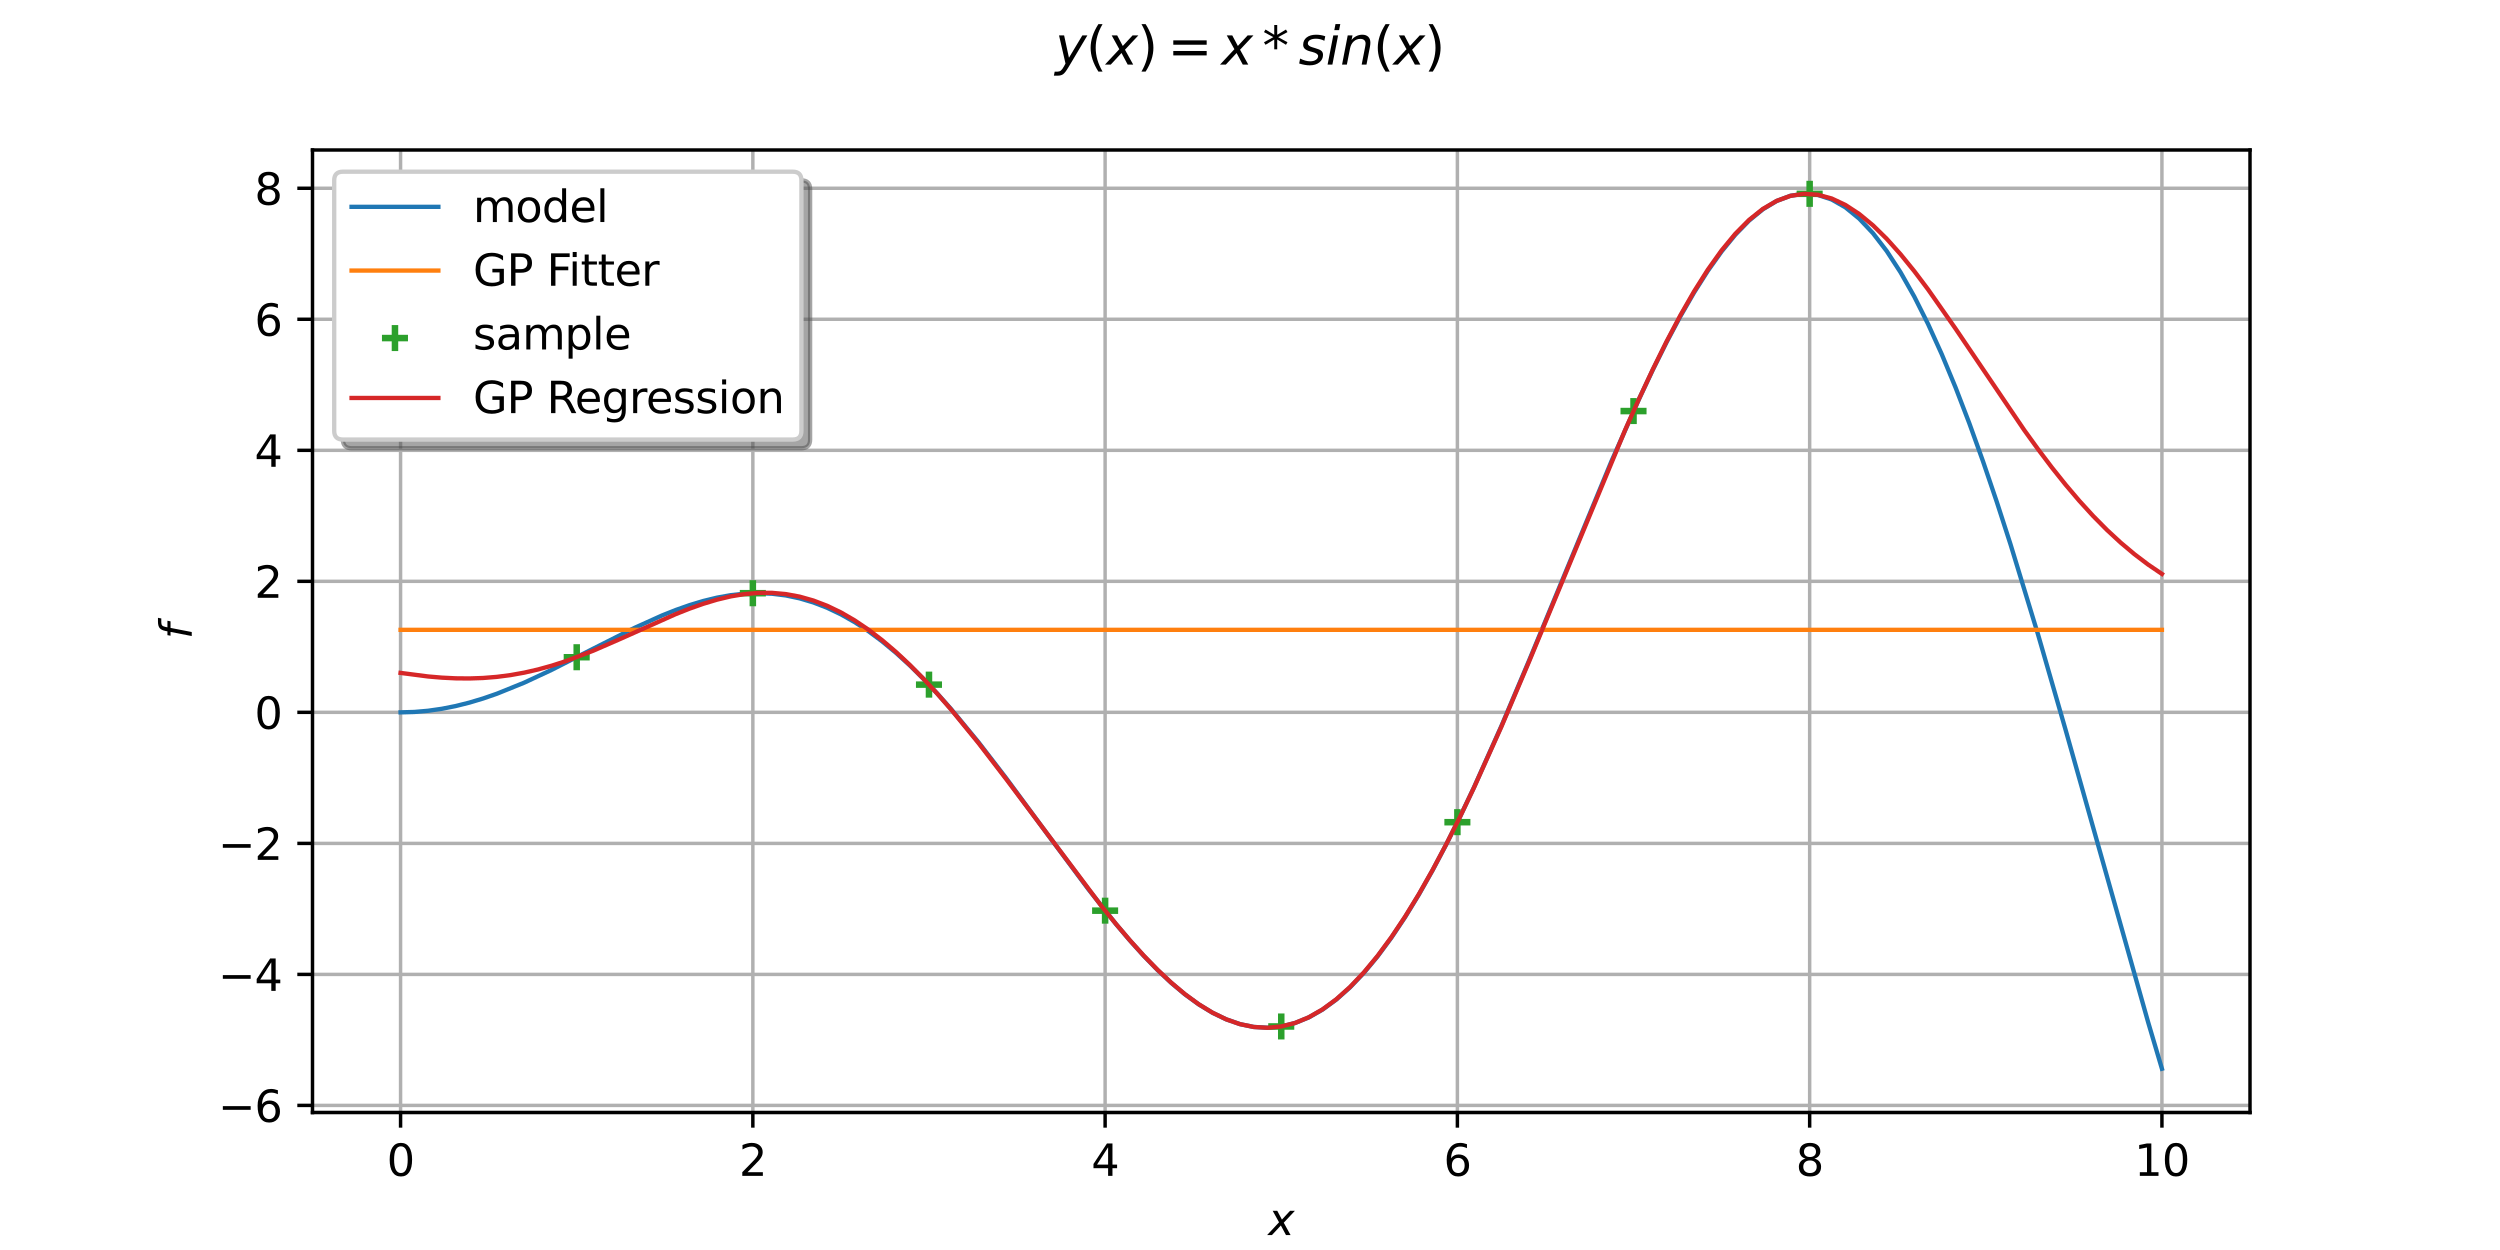 <?xml version="1.0" encoding="utf-8" standalone="no"?>
<!DOCTYPE svg PUBLIC "-//W3C//DTD SVG 1.1//EN"
  "http://www.w3.org/Graphics/SVG/1.1/DTD/svg11.dtd">
<svg xmlns:xlink="http://www.w3.org/1999/xlink" width="576pt" height="288pt" viewBox="0 0 576 288" xmlns="http://www.w3.org/2000/svg" version="1.1">
 <defs>
  <style type="text/css">*{stroke-linejoin: round; stroke-linecap: butt}</style>
 </defs>
 <g id="figure_1">
  <g id="patch_1">
   <path d="M 0 288 
L 576 288 
L 576 0 
L 0 0 
z
" style="fill: #ffffff"/>
  </g>
  <g id="axes_1">
   <g id="patch_2">
    <path d="M 72 256.32 
L 518.4 256.32 
L 518.4 34.56 
L 72 34.56 
z
" style="fill: #ffffff"/>
   </g>
   <g id="matplotlib.axis_1">
    <g id="xtick_1">
     <g id="line2d_1">
      <path d="M 92.291 256.32 
L 92.291 34.56 
" clip-path="url(#pd7aba6bfe8)" style="fill: none; stroke: #b0b0b0; stroke-width: 0.8; stroke-linecap: square"/>
     </g>
     <g id="line2d_2">
      <defs>
       <path id="m8b9f6f405c" d="M 0 0 
L 0 3.5 
" style="stroke: #000000; stroke-width: 0.8"/>
      </defs>
      <g>
       <use xlink:href="#m8b9f6f405c" x="92.291" y="256.32" style="stroke: #000000; stroke-width: 0.8"/>
      </g>
     </g>
     <g id="text_1">
      <!-- 0 -->
      <g transform="translate(89.11 270.918) scale(0.1 -0.1)">
       <defs>
        <path id="DejaVuSans-30" d="M 2034 4250 
Q 1547 4250 1301 3770 
Q 1056 3291 1056 2328 
Q 1056 1369 1301 889 
Q 1547 409 2034 409 
Q 2525 409 2770 889 
Q 3016 1369 3016 2328 
Q 3016 3291 2770 3770 
Q 2525 4250 2034 4250 
z
M 2034 4750 
Q 2819 4750 3233 4129 
Q 3647 3509 3647 2328 
Q 3647 1150 3233 529 
Q 2819 -91 2034 -91 
Q 1250 -91 836 529 
Q 422 1150 422 2328 
Q 422 3509 836 4129 
Q 1250 4750 2034 4750 
z
" transform="scale(0.016)"/>
       </defs>
       <use xlink:href="#DejaVuSans-30"/>
      </g>
     </g>
    </g>
    <g id="xtick_2">
     <g id="line2d_3">
      <path d="M 173.455 256.32 
L 173.455 34.56 
" clip-path="url(#pd7aba6bfe8)" style="fill: none; stroke: #b0b0b0; stroke-width: 0.8; stroke-linecap: square"/>
     </g>
     <g id="line2d_4">
      <g>
       <use xlink:href="#m8b9f6f405c" x="173.455" y="256.32" style="stroke: #000000; stroke-width: 0.8"/>
      </g>
     </g>
     <g id="text_2">
      <!-- 2 -->
      <g transform="translate(170.273 270.918) scale(0.1 -0.1)">
       <defs>
        <path id="DejaVuSans-32" d="M 1228 531 
L 3431 531 
L 3431 0 
L 469 0 
L 469 531 
Q 828 903 1448 1529 
Q 2069 2156 2228 2338 
Q 2531 2678 2651 2914 
Q 2772 3150 2772 3378 
Q 2772 3750 2511 3984 
Q 2250 4219 1831 4219 
Q 1534 4219 1204 4116 
Q 875 4013 500 3803 
L 500 4441 
Q 881 4594 1212 4672 
Q 1544 4750 1819 4750 
Q 2544 4750 2975 4387 
Q 3406 4025 3406 3419 
Q 3406 3131 3298 2873 
Q 3191 2616 2906 2266 
Q 2828 2175 2409 1742 
Q 1991 1309 1228 531 
z
" transform="scale(0.016)"/>
       </defs>
       <use xlink:href="#DejaVuSans-32"/>
      </g>
     </g>
    </g>
    <g id="xtick_3">
     <g id="line2d_5">
      <path d="M 254.618 256.32 
L 254.618 34.56 
" clip-path="url(#pd7aba6bfe8)" style="fill: none; stroke: #b0b0b0; stroke-width: 0.8; stroke-linecap: square"/>
     </g>
     <g id="line2d_6">
      <g>
       <use xlink:href="#m8b9f6f405c" x="254.618" y="256.32" style="stroke: #000000; stroke-width: 0.8"/>
      </g>
     </g>
     <g id="text_3">
      <!-- 4 -->
      <g transform="translate(251.437 270.918) scale(0.1 -0.1)">
       <defs>
        <path id="DejaVuSans-34" d="M 2419 4116 
L 825 1625 
L 2419 1625 
L 2419 4116 
z
M 2253 4666 
L 3047 4666 
L 3047 1625 
L 3713 1625 
L 3713 1100 
L 3047 1100 
L 3047 0 
L 2419 0 
L 2419 1100 
L 313 1100 
L 313 1709 
L 2253 4666 
z
" transform="scale(0.016)"/>
       </defs>
       <use xlink:href="#DejaVuSans-34"/>
      </g>
     </g>
    </g>
    <g id="xtick_4">
     <g id="line2d_7">
      <path d="M 335.782 256.32 
L 335.782 34.56 
" clip-path="url(#pd7aba6bfe8)" style="fill: none; stroke: #b0b0b0; stroke-width: 0.8; stroke-linecap: square"/>
     </g>
     <g id="line2d_8">
      <g>
       <use xlink:href="#m8b9f6f405c" x="335.782" y="256.32" style="stroke: #000000; stroke-width: 0.8"/>
      </g>
     </g>
     <g id="text_4">
      <!-- 6 -->
      <g transform="translate(332.601 270.918) scale(0.1 -0.1)">
       <defs>
        <path id="DejaVuSans-36" d="M 2113 2584 
Q 1688 2584 1439 2293 
Q 1191 2003 1191 1497 
Q 1191 994 1439 701 
Q 1688 409 2113 409 
Q 2538 409 2786 701 
Q 3034 994 3034 1497 
Q 3034 2003 2786 2293 
Q 2538 2584 2113 2584 
z
M 3366 4563 
L 3366 3988 
Q 3128 4100 2886 4159 
Q 2644 4219 2406 4219 
Q 1781 4219 1451 3797 
Q 1122 3375 1075 2522 
Q 1259 2794 1537 2939 
Q 1816 3084 2150 3084 
Q 2853 3084 3261 2657 
Q 3669 2231 3669 1497 
Q 3669 778 3244 343 
Q 2819 -91 2113 -91 
Q 1303 -91 875 529 
Q 447 1150 447 2328 
Q 447 3434 972 4092 
Q 1497 4750 2381 4750 
Q 2619 4750 2861 4703 
Q 3103 4656 3366 4563 
z
" transform="scale(0.016)"/>
       </defs>
       <use xlink:href="#DejaVuSans-36"/>
      </g>
     </g>
    </g>
    <g id="xtick_5">
     <g id="line2d_9">
      <path d="M 416.945 256.32 
L 416.945 34.56 
" clip-path="url(#pd7aba6bfe8)" style="fill: none; stroke: #b0b0b0; stroke-width: 0.8; stroke-linecap: square"/>
     </g>
     <g id="line2d_10">
      <g>
       <use xlink:href="#m8b9f6f405c" x="416.945" y="256.32" style="stroke: #000000; stroke-width: 0.8"/>
      </g>
     </g>
     <g id="text_5">
      <!-- 8 -->
      <g transform="translate(413.764 270.918) scale(0.1 -0.1)">
       <defs>
        <path id="DejaVuSans-38" d="M 2034 2216 
Q 1584 2216 1326 1975 
Q 1069 1734 1069 1313 
Q 1069 891 1326 650 
Q 1584 409 2034 409 
Q 2484 409 2743 651 
Q 3003 894 3003 1313 
Q 3003 1734 2745 1975 
Q 2488 2216 2034 2216 
z
M 1403 2484 
Q 997 2584 770 2862 
Q 544 3141 544 3541 
Q 544 4100 942 4425 
Q 1341 4750 2034 4750 
Q 2731 4750 3128 4425 
Q 3525 4100 3525 3541 
Q 3525 3141 3298 2862 
Q 3072 2584 2669 2484 
Q 3125 2378 3379 2068 
Q 3634 1759 3634 1313 
Q 3634 634 3220 271 
Q 2806 -91 2034 -91 
Q 1263 -91 848 271 
Q 434 634 434 1313 
Q 434 1759 690 2068 
Q 947 2378 1403 2484 
z
M 1172 3481 
Q 1172 3119 1398 2916 
Q 1625 2713 2034 2713 
Q 2441 2713 2670 2916 
Q 2900 3119 2900 3481 
Q 2900 3844 2670 4047 
Q 2441 4250 2034 4250 
Q 1625 4250 1398 4047 
Q 1172 3844 1172 3481 
z
" transform="scale(0.016)"/>
       </defs>
       <use xlink:href="#DejaVuSans-38"/>
      </g>
     </g>
    </g>
    <g id="xtick_6">
     <g id="line2d_11">
      <path d="M 498.109 256.32 
L 498.109 34.56 
" clip-path="url(#pd7aba6bfe8)" style="fill: none; stroke: #b0b0b0; stroke-width: 0.8; stroke-linecap: square"/>
     </g>
     <g id="line2d_12">
      <g>
       <use xlink:href="#m8b9f6f405c" x="498.109" y="256.32" style="stroke: #000000; stroke-width: 0.8"/>
      </g>
     </g>
     <g id="text_6">
      <!-- 10 -->
      <g transform="translate(491.747 270.918) scale(0.1 -0.1)">
       <defs>
        <path id="DejaVuSans-31" d="M 794 531 
L 1825 531 
L 1825 4091 
L 703 3866 
L 703 4441 
L 1819 4666 
L 2450 4666 
L 2450 531 
L 3481 531 
L 3481 0 
L 794 0 
L 794 531 
z
" transform="scale(0.016)"/>
       </defs>
       <use xlink:href="#DejaVuSans-31"/>
       <use xlink:href="#DejaVuSans-30" transform="translate(63.623 0)"/>
      </g>
     </g>
    </g>
    <g id="text_7">
     <!-- $x$ -->
     <g transform="translate(292.2 284.597) scale(0.1 -0.1)">
      <defs>
       <path id="DejaVuSans-Oblique-78" d="M 3841 3500 
L 2234 1784 
L 3219 0 
L 2559 0 
L 1819 1388 
L 531 0 
L -166 0 
L 1556 1844 
L 641 3500 
L 1300 3500 
L 1972 2234 
L 3144 3500 
L 3841 3500 
z
" transform="scale(0.016)"/>
      </defs>
      <use xlink:href="#DejaVuSans-Oblique-78" transform="translate(0 0.312)"/>
     </g>
    </g>
   </g>
   <g id="matplotlib.axis_2">
    <g id="ytick_1">
     <g id="line2d_13">
      <path d="M 72 254.689 
L 518.4 254.689 
" clip-path="url(#pd7aba6bfe8)" style="fill: none; stroke: #b0b0b0; stroke-width: 0.8; stroke-linecap: square"/>
     </g>
     <g id="line2d_14">
      <defs>
       <path id="m5e753194ad" d="M 0 0 
L -3.5 0 
" style="stroke: #000000; stroke-width: 0.8"/>
      </defs>
      <g>
       <use xlink:href="#m5e753194ad" x="72" y="254.689" style="stroke: #000000; stroke-width: 0.8"/>
      </g>
     </g>
     <g id="text_8">
      <!-- −6 -->
      <g transform="translate(50.258 258.489) scale(0.1 -0.1)">
       <defs>
        <path id="DejaVuSans-2212" d="M 678 2272 
L 4684 2272 
L 4684 1741 
L 678 1741 
L 678 2272 
z
" transform="scale(0.016)"/>
       </defs>
       <use xlink:href="#DejaVuSans-2212"/>
       <use xlink:href="#DejaVuSans-36" transform="translate(83.789 0)"/>
      </g>
     </g>
    </g>
    <g id="ytick_2">
     <g id="line2d_15">
      <path d="M 72 224.502 
L 518.4 224.502 
" clip-path="url(#pd7aba6bfe8)" style="fill: none; stroke: #b0b0b0; stroke-width: 0.8; stroke-linecap: square"/>
     </g>
     <g id="line2d_16">
      <g>
       <use xlink:href="#m5e753194ad" x="72" y="224.502" style="stroke: #000000; stroke-width: 0.8"/>
      </g>
     </g>
     <g id="text_9">
      <!-- −4 -->
      <g transform="translate(50.258 228.301) scale(0.1 -0.1)">
       <use xlink:href="#DejaVuSans-2212"/>
       <use xlink:href="#DejaVuSans-34" transform="translate(83.789 0)"/>
      </g>
     </g>
    </g>
    <g id="ytick_3">
     <g id="line2d_17">
      <path d="M 72 194.314 
L 518.4 194.314 
" clip-path="url(#pd7aba6bfe8)" style="fill: none; stroke: #b0b0b0; stroke-width: 0.8; stroke-linecap: square"/>
     </g>
     <g id="line2d_18">
      <g>
       <use xlink:href="#m5e753194ad" x="72" y="194.314" style="stroke: #000000; stroke-width: 0.8"/>
      </g>
     </g>
     <g id="text_10">
      <!-- −2 -->
      <g transform="translate(50.258 198.114) scale(0.1 -0.1)">
       <use xlink:href="#DejaVuSans-2212"/>
       <use xlink:href="#DejaVuSans-32" transform="translate(83.789 0)"/>
      </g>
     </g>
    </g>
    <g id="ytick_4">
     <g id="line2d_19">
      <path d="M 72 164.127 
L 518.4 164.127 
" clip-path="url(#pd7aba6bfe8)" style="fill: none; stroke: #b0b0b0; stroke-width: 0.8; stroke-linecap: square"/>
     </g>
     <g id="line2d_20">
      <g>
       <use xlink:href="#m5e753194ad" x="72" y="164.127" style="stroke: #000000; stroke-width: 0.8"/>
      </g>
     </g>
     <g id="text_11">
      <!-- 0 -->
      <g transform="translate(58.638 167.926) scale(0.1 -0.1)">
       <use xlink:href="#DejaVuSans-30"/>
      </g>
     </g>
    </g>
    <g id="ytick_5">
     <g id="line2d_21">
      <path d="M 72 133.939 
L 518.4 133.939 
" clip-path="url(#pd7aba6bfe8)" style="fill: none; stroke: #b0b0b0; stroke-width: 0.8; stroke-linecap: square"/>
     </g>
     <g id="line2d_22">
      <g>
       <use xlink:href="#m5e753194ad" x="72" y="133.939" style="stroke: #000000; stroke-width: 0.8"/>
      </g>
     </g>
     <g id="text_12">
      <!-- 2 -->
      <g transform="translate(58.638 137.739) scale(0.1 -0.1)">
       <use xlink:href="#DejaVuSans-32"/>
      </g>
     </g>
    </g>
    <g id="ytick_6">
     <g id="line2d_23">
      <path d="M 72 103.752 
L 518.4 103.752 
" clip-path="url(#pd7aba6bfe8)" style="fill: none; stroke: #b0b0b0; stroke-width: 0.8; stroke-linecap: square"/>
     </g>
     <g id="line2d_24">
      <g>
       <use xlink:href="#m5e753194ad" x="72" y="103.752" style="stroke: #000000; stroke-width: 0.8"/>
      </g>
     </g>
     <g id="text_13">
      <!-- 4 -->
      <g transform="translate(58.638 107.551) scale(0.1 -0.1)">
       <use xlink:href="#DejaVuSans-34"/>
      </g>
     </g>
    </g>
    <g id="ytick_7">
     <g id="line2d_25">
      <path d="M 72 73.565 
L 518.4 73.565 
" clip-path="url(#pd7aba6bfe8)" style="fill: none; stroke: #b0b0b0; stroke-width: 0.8; stroke-linecap: square"/>
     </g>
     <g id="line2d_26">
      <g>
       <use xlink:href="#m5e753194ad" x="72" y="73.565" style="stroke: #000000; stroke-width: 0.8"/>
      </g>
     </g>
     <g id="text_14">
      <!-- 6 -->
      <g transform="translate(58.638 77.364) scale(0.1 -0.1)">
       <use xlink:href="#DejaVuSans-36"/>
      </g>
     </g>
    </g>
    <g id="ytick_8">
     <g id="line2d_27">
      <path d="M 72 43.377 
L 518.4 43.377 
" clip-path="url(#pd7aba6bfe8)" style="fill: none; stroke: #b0b0b0; stroke-width: 0.8; stroke-linecap: square"/>
     </g>
     <g id="line2d_28">
      <g>
       <use xlink:href="#m5e753194ad" x="72" y="43.377" style="stroke: #000000; stroke-width: 0.8"/>
      </g>
     </g>
     <g id="text_15">
      <!-- 8 -->
      <g transform="translate(58.638 47.176) scale(0.1 -0.1)">
       <use xlink:href="#DejaVuSans-38"/>
      </g>
     </g>
    </g>
    <g id="text_16">
     <!-- $f$ -->
     <g transform="translate(44.178 147.24) rotate(-90) scale(0.1 -0.1)">
      <defs>
       <path id="DejaVuSans-Oblique-66" d="M 3059 4863 
L 2969 4384 
L 2419 4384 
Q 2106 4384 1964 4261 
Q 1822 4138 1753 3809 
L 1691 3500 
L 2638 3500 
L 2553 3053 
L 1606 3053 
L 1013 0 
L 434 0 
L 1031 3053 
L 481 3053 
L 563 3500 
L 1113 3500 
L 1159 3744 
Q 1278 4363 1576 4613 
Q 1875 4863 2516 4863 
L 3059 4863 
z
" transform="scale(0.016)"/>
      </defs>
      <use xlink:href="#DejaVuSans-Oblique-66" transform="translate(0 0.016)"/>
     </g>
    </g>
   </g>
   <g id="line2d_29">
    <path d="M 92.291 164.127 
L 95.461 164.035 
L 98.632 163.76 
L 101.802 163.305 
L 104.973 162.677 
L 108.143 161.882 
L 111.314 160.931 
L 114.484 159.834 
L 120.825 157.265 
L 127.166 154.302 
L 136.677 149.461 
L 146.189 144.668 
L 152.53 141.806 
L 155.7 140.544 
L 158.87 139.424 
L 162.041 138.468 
L 165.211 137.696 
L 168.382 137.126 
L 171.552 136.775 
L 174.723 136.661 
L 177.893 136.796 
L 181.064 137.192 
L 184.234 137.858 
L 187.405 138.803 
L 190.575 140.031 
L 193.745 141.544 
L 196.916 143.342 
L 200.086 145.423 
L 203.257 147.781 
L 206.427 150.407 
L 209.598 153.292 
L 212.768 156.42 
L 215.939 159.777 
L 219.109 163.344 
L 225.45 171.021 
L 231.791 179.257 
L 241.302 192.158 
L 250.814 204.944 
L 257.155 212.946 
L 260.325 216.684 
L 263.495 220.202 
L 266.666 223.464 
L 269.836 226.439 
L 273.007 229.095 
L 276.177 231.401 
L 279.348 233.331 
L 282.518 234.857 
L 285.689 235.956 
L 288.859 236.607 
L 292.03 236.792 
L 295.2 236.496 
L 298.37 235.705 
L 301.541 234.413 
L 304.711 232.612 
L 307.882 230.302 
L 311.052 227.484 
L 314.223 224.164 
L 317.393 220.352 
L 320.564 216.06 
L 323.734 211.306 
L 326.905 206.11 
L 330.075 200.497 
L 333.245 194.494 
L 336.416 188.132 
L 339.586 181.447 
L 345.927 167.257 
L 352.268 152.257 
L 371.291 106.237 
L 377.632 91.937 
L 380.802 85.218 
L 383.973 78.857 
L 387.143 72.901 
L 390.314 67.4 
L 393.484 62.4 
L 396.655 57.943 
L 399.825 54.069 
L 402.995 50.817 
L 406.166 48.22 
L 409.336 46.309 
L 412.507 45.108 
L 415.677 44.64 
L 418.848 44.922 
L 422.018 45.967 
L 425.189 47.781 
L 428.359 50.369 
L 431.53 53.727 
L 434.7 57.847 
L 437.87 62.717 
L 441.041 68.319 
L 444.211 74.629 
L 447.382 81.62 
L 450.552 89.257 
L 453.723 97.504 
L 456.893 106.317 
L 460.064 115.649 
L 463.234 125.449 
L 469.575 146.228 
L 475.916 168.171 
L 494.939 235.543 
L 498.109 246.24 
L 498.109 246.24 
" clip-path="url(#pd7aba6bfe8)" style="fill: none; stroke: #1f77b4; stroke-linecap: square"/>
   </g>
   <g id="line2d_30">
    <path d="M 92.291 145.115 
L 498.109 145.115 
L 498.109 145.115 
" clip-path="url(#pd7aba6bfe8)" style="fill: none; stroke: #ff7f0e; stroke-linecap: square"/>
   </g>
   <g id="PathCollection_1">
    <defs>
     <path id="m43600fd922" d="M -3 0 
L 3 0 
M 0 3 
L 0 -3 
" style="stroke: #2ca02c; stroke-width: 1.5"/>
    </defs>
    <g clip-path="url(#pd7aba6bfe8)">
     <use xlink:href="#m43600fd922" x="132.873" y="151.426" style="fill: #2ca02c; stroke: #2ca02c; stroke-width: 1.5"/>
     <use xlink:href="#m43600fd922" x="173.455" y="136.678" style="fill: #2ca02c; stroke: #2ca02c; stroke-width: 1.5"/>
     <use xlink:href="#m43600fd922" x="214.036" y="157.737" style="fill: #2ca02c; stroke: #2ca02c; stroke-width: 1.5"/>
     <use xlink:href="#m43600fd922" x="254.618" y="209.819" style="fill: #2ca02c; stroke: #2ca02c; stroke-width: 1.5"/>
     <use xlink:href="#m43600fd922" x="295.2" y="236.496" style="fill: #2ca02c; stroke: #2ca02c; stroke-width: 1.5"/>
     <use xlink:href="#m43600fd922" x="335.782" y="189.431" style="fill: #2ca02c; stroke: #2ca02c; stroke-width: 1.5"/>
     <use xlink:href="#m43600fd922" x="376.364" y="94.712" style="fill: #2ca02c; stroke: #2ca02c; stroke-width: 1.5"/>
     <use xlink:href="#m43600fd922" x="416.945" y="44.662" style="fill: #2ca02c; stroke: #2ca02c; stroke-width: 1.5"/>
    </g>
   </g>
   <g id="patch_3">
    <path d="M 72 256.32 
L 72 34.56 
" style="fill: none; stroke: #000000; stroke-width: 0.8; stroke-linejoin: miter; stroke-linecap: square"/>
   </g>
   <g id="patch_4">
    <path d="M 518.4 256.32 
L 518.4 34.56 
" style="fill: none; stroke: #000000; stroke-width: 0.8; stroke-linejoin: miter; stroke-linecap: square"/>
   </g>
   <g id="patch_5">
    <path d="M 72 256.32 
L 518.4 256.32 
" style="fill: none; stroke: #000000; stroke-width: 0.8; stroke-linejoin: miter; stroke-linecap: square"/>
   </g>
   <g id="patch_6">
    <path d="M 72 34.56 
L 518.4 34.56 
" style="fill: none; stroke: #000000; stroke-width: 0.8; stroke-linejoin: miter; stroke-linecap: square"/>
   </g>
   <g id="line2d_31">
    <path d="M 92.291 155.037 
L 98.632 155.859 
L 101.802 156.13 
L 104.973 156.287 
L 108.143 156.317 
L 111.314 156.208 
L 114.484 155.95 
L 117.655 155.537 
L 120.825 154.967 
L 123.995 154.239 
L 127.166 153.359 
L 130.336 152.337 
L 136.677 149.924 
L 143.018 147.16 
L 155.7 141.487 
L 158.87 140.233 
L 162.041 139.112 
L 165.211 138.159 
L 168.382 137.404 
L 171.552 136.876 
L 174.723 136.598 
L 177.893 136.593 
L 181.064 136.878 
L 184.234 137.465 
L 187.405 138.362 
L 190.575 139.574 
L 193.745 141.101 
L 196.916 142.938 
L 200.086 145.077 
L 203.257 147.507 
L 206.427 150.214 
L 209.598 153.181 
L 212.768 156.39 
L 215.939 159.82 
L 219.109 163.448 
L 225.45 171.205 
L 231.791 179.459 
L 253.984 209.026 
L 257.155 212.926 
L 260.325 216.647 
L 263.495 220.155 
L 266.666 223.414 
L 269.836 226.392 
L 273.007 229.056 
L 276.177 231.374 
L 279.348 233.315 
L 282.518 234.853 
L 285.689 235.96 
L 288.859 236.615 
L 292.03 236.799 
L 295.2 236.496 
L 298.37 235.693 
L 301.541 234.384 
L 304.711 232.564 
L 307.882 230.233 
L 311.052 227.395 
L 314.223 224.059 
L 317.393 220.237 
L 320.564 215.942 
L 323.734 211.195 
L 326.905 206.015 
L 330.075 200.428 
L 333.245 194.46 
L 336.416 188.141 
L 339.586 181.503 
L 345.927 167.41 
L 352.268 152.485 
L 374.461 99.004 
L 377.632 91.907 
L 380.802 85.117 
L 383.973 78.69 
L 387.143 72.682 
L 390.314 67.148 
L 393.484 62.136 
L 396.655 57.693 
L 399.825 53.857 
L 402.995 50.662 
L 406.166 48.132 
L 409.336 46.285 
L 412.507 45.128 
L 415.677 44.659 
L 418.848 44.867 
L 422.018 45.731 
L 425.189 47.222 
L 428.359 49.3 
L 431.53 51.919 
L 434.7 55.026 
L 437.87 58.562 
L 441.041 62.466 
L 444.211 66.67 
L 450.552 75.718 
L 466.405 99.126 
L 469.575 103.514 
L 472.745 107.708 
L 475.916 111.68 
L 479.086 115.409 
L 482.257 118.88 
L 485.427 122.084 
L 488.598 125.018 
L 491.768 127.684 
L 494.939 130.087 
L 498.109 132.236 
L 498.109 132.236 
" clip-path="url(#pd7aba6bfe8)" style="fill: none; stroke: #d62728; stroke-linecap: square"/>
   </g>
   <g id="legend_1">
    <g id="patch_7">
     <path d="M 81 103.272 
L 184.648 103.272 
Q 186.648 103.272 186.648 101.272 
L 186.648 43.56 
Q 186.648 41.56 184.648 41.56 
L 81 41.56 
Q 79 41.56 79 43.56 
L 79 101.272 
Q 79 103.272 81 103.272 
z
" style="fill: #4d4d4d; opacity: 0.5; stroke: #4d4d4d; stroke-linejoin: miter"/>
    </g>
    <g id="patch_8">
     <path d="M 79 101.272 
L 182.648 101.272 
Q 184.648 101.272 184.648 99.272 
L 184.648 41.56 
Q 184.648 39.56 182.648 39.56 
L 79 39.56 
Q 77 39.56 77 41.56 
L 77 99.272 
Q 77 101.272 79 101.272 
z
" style="fill: #ffffff; stroke: #cccccc; stroke-linejoin: miter"/>
    </g>
    <g id="line2d_32">
     <path d="M 81 47.658 
L 91 47.658 
L 101 47.658 
" style="fill: none; stroke: #1f77b4; stroke-linecap: square"/>
    </g>
    <g id="text_17">
     <!-- model -->
     <g transform="translate(109 51.158) scale(0.1 -0.1)">
      <defs>
       <path id="DejaVuSans-6d" d="M 3328 2828 
Q 3544 3216 3844 3400 
Q 4144 3584 4550 3584 
Q 5097 3584 5394 3201 
Q 5691 2819 5691 2113 
L 5691 0 
L 5113 0 
L 5113 2094 
Q 5113 2597 4934 2840 
Q 4756 3084 4391 3084 
Q 3944 3084 3684 2787 
Q 3425 2491 3425 1978 
L 3425 0 
L 2847 0 
L 2847 2094 
Q 2847 2600 2669 2842 
Q 2491 3084 2119 3084 
Q 1678 3084 1418 2786 
Q 1159 2488 1159 1978 
L 1159 0 
L 581 0 
L 581 3500 
L 1159 3500 
L 1159 2956 
Q 1356 3278 1631 3431 
Q 1906 3584 2284 3584 
Q 2666 3584 2933 3390 
Q 3200 3197 3328 2828 
z
" transform="scale(0.016)"/>
       <path id="DejaVuSans-6f" d="M 1959 3097 
Q 1497 3097 1228 2736 
Q 959 2375 959 1747 
Q 959 1119 1226 758 
Q 1494 397 1959 397 
Q 2419 397 2687 759 
Q 2956 1122 2956 1747 
Q 2956 2369 2687 2733 
Q 2419 3097 1959 3097 
z
M 1959 3584 
Q 2709 3584 3137 3096 
Q 3566 2609 3566 1747 
Q 3566 888 3137 398 
Q 2709 -91 1959 -91 
Q 1206 -91 779 398 
Q 353 888 353 1747 
Q 353 2609 779 3096 
Q 1206 3584 1959 3584 
z
" transform="scale(0.016)"/>
       <path id="DejaVuSans-64" d="M 2906 2969 
L 2906 4863 
L 3481 4863 
L 3481 0 
L 2906 0 
L 2906 525 
Q 2725 213 2448 61 
Q 2172 -91 1784 -91 
Q 1150 -91 751 415 
Q 353 922 353 1747 
Q 353 2572 751 3078 
Q 1150 3584 1784 3584 
Q 2172 3584 2448 3432 
Q 2725 3281 2906 2969 
z
M 947 1747 
Q 947 1113 1208 752 
Q 1469 391 1925 391 
Q 2381 391 2643 752 
Q 2906 1113 2906 1747 
Q 2906 2381 2643 2742 
Q 2381 3103 1925 3103 
Q 1469 3103 1208 2742 
Q 947 2381 947 1747 
z
" transform="scale(0.016)"/>
       <path id="DejaVuSans-65" d="M 3597 1894 
L 3597 1613 
L 953 1613 
Q 991 1019 1311 708 
Q 1631 397 2203 397 
Q 2534 397 2845 478 
Q 3156 559 3463 722 
L 3463 178 
Q 3153 47 2828 -22 
Q 2503 -91 2169 -91 
Q 1331 -91 842 396 
Q 353 884 353 1716 
Q 353 2575 817 3079 
Q 1281 3584 2069 3584 
Q 2775 3584 3186 3129 
Q 3597 2675 3597 1894 
z
M 3022 2063 
Q 3016 2534 2758 2815 
Q 2500 3097 2075 3097 
Q 1594 3097 1305 2825 
Q 1016 2553 972 2059 
L 3022 2063 
z
" transform="scale(0.016)"/>
       <path id="DejaVuSans-6c" d="M 603 4863 
L 1178 4863 
L 1178 0 
L 603 0 
L 603 4863 
z
" transform="scale(0.016)"/>
      </defs>
      <use xlink:href="#DejaVuSans-6d"/>
      <use xlink:href="#DejaVuSans-6f" transform="translate(97.412 0)"/>
      <use xlink:href="#DejaVuSans-64" transform="translate(158.594 0)"/>
      <use xlink:href="#DejaVuSans-65" transform="translate(222.07 0)"/>
      <use xlink:href="#DejaVuSans-6c" transform="translate(283.594 0)"/>
     </g>
    </g>
    <g id="line2d_33">
     <path d="M 81 62.337 
L 91 62.337 
L 101 62.337 
" style="fill: none; stroke: #ff7f0e; stroke-linecap: square"/>
    </g>
    <g id="text_18">
     <!-- GP Fitter -->
     <g transform="translate(109 65.837) scale(0.1 -0.1)">
      <defs>
       <path id="DejaVuSans-47" d="M 3809 666 
L 3809 1919 
L 2778 1919 
L 2778 2438 
L 4434 2438 
L 4434 434 
Q 4069 175 3628 42 
Q 3188 -91 2688 -91 
Q 1594 -91 976 548 
Q 359 1188 359 2328 
Q 359 3472 976 4111 
Q 1594 4750 2688 4750 
Q 3144 4750 3555 4637 
Q 3966 4525 4313 4306 
L 4313 3634 
Q 3963 3931 3569 4081 
Q 3175 4231 2741 4231 
Q 1884 4231 1454 3753 
Q 1025 3275 1025 2328 
Q 1025 1384 1454 906 
Q 1884 428 2741 428 
Q 3075 428 3337 486 
Q 3600 544 3809 666 
z
" transform="scale(0.016)"/>
       <path id="DejaVuSans-50" d="M 1259 4147 
L 1259 2394 
L 2053 2394 
Q 2494 2394 2734 2622 
Q 2975 2850 2975 3272 
Q 2975 3691 2734 3919 
Q 2494 4147 2053 4147 
L 1259 4147 
z
M 628 4666 
L 2053 4666 
Q 2838 4666 3239 4311 
Q 3641 3956 3641 3272 
Q 3641 2581 3239 2228 
Q 2838 1875 2053 1875 
L 1259 1875 
L 1259 0 
L 628 0 
L 628 4666 
z
" transform="scale(0.016)"/>
       <path id="DejaVuSans-20" transform="scale(0.016)"/>
       <path id="DejaVuSans-46" d="M 628 4666 
L 3309 4666 
L 3309 4134 
L 1259 4134 
L 1259 2759 
L 3109 2759 
L 3109 2228 
L 1259 2228 
L 1259 0 
L 628 0 
L 628 4666 
z
" transform="scale(0.016)"/>
       <path id="DejaVuSans-69" d="M 603 3500 
L 1178 3500 
L 1178 0 
L 603 0 
L 603 3500 
z
M 603 4863 
L 1178 4863 
L 1178 4134 
L 603 4134 
L 603 4863 
z
" transform="scale(0.016)"/>
       <path id="DejaVuSans-74" d="M 1172 4494 
L 1172 3500 
L 2356 3500 
L 2356 3053 
L 1172 3053 
L 1172 1153 
Q 1172 725 1289 603 
Q 1406 481 1766 481 
L 2356 481 
L 2356 0 
L 1766 0 
Q 1100 0 847 248 
Q 594 497 594 1153 
L 594 3053 
L 172 3053 
L 172 3500 
L 594 3500 
L 594 4494 
L 1172 4494 
z
" transform="scale(0.016)"/>
       <path id="DejaVuSans-72" d="M 2631 2963 
Q 2534 3019 2420 3045 
Q 2306 3072 2169 3072 
Q 1681 3072 1420 2755 
Q 1159 2438 1159 1844 
L 1159 0 
L 581 0 
L 581 3500 
L 1159 3500 
L 1159 2956 
Q 1341 3275 1631 3429 
Q 1922 3584 2338 3584 
Q 2397 3584 2469 3576 
Q 2541 3569 2628 3553 
L 2631 2963 
z
" transform="scale(0.016)"/>
      </defs>
      <use xlink:href="#DejaVuSans-47"/>
      <use xlink:href="#DejaVuSans-50" transform="translate(77.49 0)"/>
      <use xlink:href="#DejaVuSans-20" transform="translate(137.793 0)"/>
      <use xlink:href="#DejaVuSans-46" transform="translate(169.58 0)"/>
      <use xlink:href="#DejaVuSans-69" transform="translate(219.85 0)"/>
      <use xlink:href="#DejaVuSans-74" transform="translate(247.633 0)"/>
      <use xlink:href="#DejaVuSans-74" transform="translate(286.842 0)"/>
      <use xlink:href="#DejaVuSans-65" transform="translate(326.051 0)"/>
      <use xlink:href="#DejaVuSans-72" transform="translate(387.574 0)"/>
     </g>
    </g>
    <g id="PathCollection_2">
     <g>
      <use xlink:href="#m43600fd922" x="91" y="77.89" style="fill: #2ca02c; stroke: #2ca02c; stroke-width: 1.5"/>
     </g>
    </g>
    <g id="text_19">
     <!-- sample -->
     <g transform="translate(109 80.515) scale(0.1 -0.1)">
      <defs>
       <path id="DejaVuSans-73" d="M 2834 3397 
L 2834 2853 
Q 2591 2978 2328 3040 
Q 2066 3103 1784 3103 
Q 1356 3103 1142 2972 
Q 928 2841 928 2578 
Q 928 2378 1081 2264 
Q 1234 2150 1697 2047 
L 1894 2003 
Q 2506 1872 2764 1633 
Q 3022 1394 3022 966 
Q 3022 478 2636 193 
Q 2250 -91 1575 -91 
Q 1294 -91 989 -36 
Q 684 19 347 128 
L 347 722 
Q 666 556 975 473 
Q 1284 391 1588 391 
Q 1994 391 2212 530 
Q 2431 669 2431 922 
Q 2431 1156 2273 1281 
Q 2116 1406 1581 1522 
L 1381 1569 
Q 847 1681 609 1914 
Q 372 2147 372 2553 
Q 372 3047 722 3315 
Q 1072 3584 1716 3584 
Q 2034 3584 2315 3537 
Q 2597 3491 2834 3397 
z
" transform="scale(0.016)"/>
       <path id="DejaVuSans-61" d="M 2194 1759 
Q 1497 1759 1228 1600 
Q 959 1441 959 1056 
Q 959 750 1161 570 
Q 1363 391 1709 391 
Q 2188 391 2477 730 
Q 2766 1069 2766 1631 
L 2766 1759 
L 2194 1759 
z
M 3341 1997 
L 3341 0 
L 2766 0 
L 2766 531 
Q 2569 213 2275 61 
Q 1981 -91 1556 -91 
Q 1019 -91 701 211 
Q 384 513 384 1019 
Q 384 1609 779 1909 
Q 1175 2209 1959 2209 
L 2766 2209 
L 2766 2266 
Q 2766 2663 2505 2880 
Q 2244 3097 1772 3097 
Q 1472 3097 1187 3025 
Q 903 2953 641 2809 
L 641 3341 
Q 956 3463 1253 3523 
Q 1550 3584 1831 3584 
Q 2591 3584 2966 3190 
Q 3341 2797 3341 1997 
z
" transform="scale(0.016)"/>
       <path id="DejaVuSans-70" d="M 1159 525 
L 1159 -1331 
L 581 -1331 
L 581 3500 
L 1159 3500 
L 1159 2969 
Q 1341 3281 1617 3432 
Q 1894 3584 2278 3584 
Q 2916 3584 3314 3078 
Q 3713 2572 3713 1747 
Q 3713 922 3314 415 
Q 2916 -91 2278 -91 
Q 1894 -91 1617 61 
Q 1341 213 1159 525 
z
M 3116 1747 
Q 3116 2381 2855 2742 
Q 2594 3103 2138 3103 
Q 1681 3103 1420 2742 
Q 1159 2381 1159 1747 
Q 1159 1113 1420 752 
Q 1681 391 2138 391 
Q 2594 391 2855 752 
Q 3116 1113 3116 1747 
z
" transform="scale(0.016)"/>
      </defs>
      <use xlink:href="#DejaVuSans-73"/>
      <use xlink:href="#DejaVuSans-61" transform="translate(52.1 0)"/>
      <use xlink:href="#DejaVuSans-6d" transform="translate(113.379 0)"/>
      <use xlink:href="#DejaVuSans-70" transform="translate(210.791 0)"/>
      <use xlink:href="#DejaVuSans-6c" transform="translate(274.268 0)"/>
      <use xlink:href="#DejaVuSans-65" transform="translate(302.051 0)"/>
     </g>
    </g>
    <g id="line2d_34">
     <path d="M 81 91.693 
L 91 91.693 
L 101 91.693 
" style="fill: none; stroke: #d62728; stroke-linecap: square"/>
    </g>
    <g id="text_20">
     <!-- GP Regression -->
     <g transform="translate(109 95.193) scale(0.1 -0.1)">
      <defs>
       <path id="DejaVuSans-52" d="M 2841 2188 
Q 3044 2119 3236 1894 
Q 3428 1669 3622 1275 
L 4263 0 
L 3584 0 
L 2988 1197 
Q 2756 1666 2539 1819 
Q 2322 1972 1947 1972 
L 1259 1972 
L 1259 0 
L 628 0 
L 628 4666 
L 2053 4666 
Q 2853 4666 3247 4331 
Q 3641 3997 3641 3322 
Q 3641 2881 3436 2590 
Q 3231 2300 2841 2188 
z
M 1259 4147 
L 1259 2491 
L 2053 2491 
Q 2509 2491 2742 2702 
Q 2975 2913 2975 3322 
Q 2975 3731 2742 3939 
Q 2509 4147 2053 4147 
L 1259 4147 
z
" transform="scale(0.016)"/>
       <path id="DejaVuSans-67" d="M 2906 1791 
Q 2906 2416 2648 2759 
Q 2391 3103 1925 3103 
Q 1463 3103 1205 2759 
Q 947 2416 947 1791 
Q 947 1169 1205 825 
Q 1463 481 1925 481 
Q 2391 481 2648 825 
Q 2906 1169 2906 1791 
z
M 3481 434 
Q 3481 -459 3084 -895 
Q 2688 -1331 1869 -1331 
Q 1566 -1331 1297 -1286 
Q 1028 -1241 775 -1147 
L 775 -588 
Q 1028 -725 1275 -790 
Q 1522 -856 1778 -856 
Q 2344 -856 2625 -561 
Q 2906 -266 2906 331 
L 2906 616 
Q 2728 306 2450 153 
Q 2172 0 1784 0 
Q 1141 0 747 490 
Q 353 981 353 1791 
Q 353 2603 747 3093 
Q 1141 3584 1784 3584 
Q 2172 3584 2450 3431 
Q 2728 3278 2906 2969 
L 2906 3500 
L 3481 3500 
L 3481 434 
z
" transform="scale(0.016)"/>
       <path id="DejaVuSans-6e" d="M 3513 2113 
L 3513 0 
L 2938 0 
L 2938 2094 
Q 2938 2591 2744 2837 
Q 2550 3084 2163 3084 
Q 1697 3084 1428 2787 
Q 1159 2491 1159 1978 
L 1159 0 
L 581 0 
L 581 3500 
L 1159 3500 
L 1159 2956 
Q 1366 3272 1645 3428 
Q 1925 3584 2291 3584 
Q 2894 3584 3203 3211 
Q 3513 2838 3513 2113 
z
" transform="scale(0.016)"/>
      </defs>
      <use xlink:href="#DejaVuSans-47"/>
      <use xlink:href="#DejaVuSans-50" transform="translate(77.49 0)"/>
      <use xlink:href="#DejaVuSans-20" transform="translate(137.793 0)"/>
      <use xlink:href="#DejaVuSans-52" transform="translate(169.58 0)"/>
      <use xlink:href="#DejaVuSans-65" transform="translate(234.562 0)"/>
      <use xlink:href="#DejaVuSans-67" transform="translate(296.086 0)"/>
      <use xlink:href="#DejaVuSans-72" transform="translate(359.562 0)"/>
      <use xlink:href="#DejaVuSans-65" transform="translate(398.426 0)"/>
      <use xlink:href="#DejaVuSans-73" transform="translate(459.949 0)"/>
      <use xlink:href="#DejaVuSans-73" transform="translate(512.049 0)"/>
      <use xlink:href="#DejaVuSans-69" transform="translate(564.148 0)"/>
      <use xlink:href="#DejaVuSans-6f" transform="translate(591.932 0)"/>
      <use xlink:href="#DejaVuSans-6e" transform="translate(653.113 0)"/>
     </g>
    </g>
   </g>
  </g>
  <g id="text_21">
   <!-- $y(x)=x * sin(x)$ -->
   <g transform="translate(243.12 14.88) scale(0.12 -0.12)">
    <defs>
     <path id="DejaVuSans-Oblique-79" d="M 1588 -325 
Q 1188 -997 936 -1164 
Q 684 -1331 294 -1331 
L -159 -1331 
L -63 -850 
L 269 -850 
Q 509 -850 678 -719 
Q 847 -588 1056 -206 
L 1234 128 
L 459 3500 
L 1069 3500 
L 1650 819 
L 3256 3500 
L 3859 3500 
L 1588 -325 
z
" transform="scale(0.016)"/>
     <path id="DejaVuSans-28" d="M 1984 4856 
Q 1566 4138 1362 3434 
Q 1159 2731 1159 2009 
Q 1159 1288 1364 580 
Q 1569 -128 1984 -844 
L 1484 -844 
Q 1016 -109 783 600 
Q 550 1309 550 2009 
Q 550 2706 781 3412 
Q 1013 4119 1484 4856 
L 1984 4856 
z
" transform="scale(0.016)"/>
     <path id="DejaVuSans-29" d="M 513 4856 
L 1013 4856 
Q 1481 4119 1714 3412 
Q 1947 2706 1947 2009 
Q 1947 1309 1714 600 
Q 1481 -109 1013 -844 
L 513 -844 
Q 928 -128 1133 580 
Q 1338 1288 1338 2009 
Q 1338 2731 1133 3434 
Q 928 4138 513 4856 
z
" transform="scale(0.016)"/>
     <path id="DejaVuSans-3d" d="M 678 2906 
L 4684 2906 
L 4684 2381 
L 678 2381 
L 678 2906 
z
M 678 1631 
L 4684 1631 
L 4684 1100 
L 678 1100 
L 678 1631 
z
" transform="scale(0.016)"/>
     <path id="DejaVuSans-2a" d="M 3009 3897 
L 1888 3291 
L 3009 2681 
L 2828 2375 
L 1778 3009 
L 1778 1831 
L 1422 1831 
L 1422 3009 
L 372 2375 
L 191 2681 
L 1313 3291 
L 191 3897 
L 372 4206 
L 1422 3572 
L 1422 4750 
L 1778 4750 
L 1778 3572 
L 2828 4206 
L 3009 3897 
z
" transform="scale(0.016)"/>
     <path id="DejaVuSans-Oblique-73" d="M 3200 3397 
L 3091 2853 
Q 2863 2978 2609 3040 
Q 2356 3103 2088 3103 
Q 1634 3103 1373 2948 
Q 1113 2794 1113 2528 
Q 1113 2219 1719 2053 
Q 1766 2041 1788 2034 
L 1972 1978 
Q 2547 1819 2739 1644 
Q 2931 1469 2931 1166 
Q 2931 609 2489 259 
Q 2047 -91 1331 -91 
Q 1053 -91 747 -37 
Q 441 16 72 128 
L 184 722 
Q 500 559 806 475 
Q 1113 391 1394 391 
Q 1816 391 2080 572 
Q 2344 753 2344 1031 
Q 2344 1331 1650 1516 
L 1591 1531 
L 1394 1581 
Q 956 1697 753 1886 
Q 550 2075 550 2369 
Q 550 2928 970 3256 
Q 1391 3584 2113 3584 
Q 2397 3584 2667 3537 
Q 2938 3491 3200 3397 
z
" transform="scale(0.016)"/>
     <path id="DejaVuSans-Oblique-69" d="M 1172 4863 
L 1747 4863 
L 1606 4134 
L 1031 4134 
L 1172 4863 
z
M 909 3500 
L 1484 3500 
L 800 0 
L 225 0 
L 909 3500 
z
" transform="scale(0.016)"/>
     <path id="DejaVuSans-Oblique-6e" d="M 3566 2113 
L 3156 0 
L 2578 0 
L 2988 2091 
Q 3016 2238 3031 2350 
Q 3047 2463 3047 2528 
Q 3047 2791 2881 2937 
Q 2716 3084 2419 3084 
Q 1956 3084 1622 2776 
Q 1288 2469 1184 1941 
L 800 0 
L 225 0 
L 903 3500 
L 1478 3500 
L 1363 2950 
Q 1603 3253 1940 3418 
Q 2278 3584 2650 3584 
Q 3113 3584 3367 3334 
Q 3622 3084 3622 2631 
Q 3622 2519 3608 2391 
Q 3594 2263 3566 2113 
z
" transform="scale(0.016)"/>
    </defs>
    <use xlink:href="#DejaVuSans-Oblique-79" transform="translate(0 0.016)"/>
    <use xlink:href="#DejaVuSans-28" transform="translate(59.18 0.016)"/>
    <use xlink:href="#DejaVuSans-Oblique-78" transform="translate(98.193 0.016)"/>
    <use xlink:href="#DejaVuSans-29" transform="translate(157.373 0.016)"/>
    <use xlink:href="#DejaVuSans-3d" transform="translate(215.869 0.016)"/>
    <use xlink:href="#DejaVuSans-Oblique-78" transform="translate(319.141 0.016)"/>
    <use xlink:href="#DejaVuSans-2a" transform="translate(397.803 0.016)"/>
    <use xlink:href="#DejaVuSans-Oblique-73" transform="translate(467.285 0.016)"/>
    <use xlink:href="#DejaVuSans-Oblique-69" transform="translate(519.385 0.016)"/>
    <use xlink:href="#DejaVuSans-Oblique-6e" transform="translate(547.168 0.016)"/>
    <use xlink:href="#DejaVuSans-28" transform="translate(610.547 0.016)"/>
    <use xlink:href="#DejaVuSans-Oblique-78" transform="translate(649.561 0.016)"/>
    <use xlink:href="#DejaVuSans-29" transform="translate(708.74 0.016)"/>
   </g>
  </g>
 </g>
 <defs>
  <clipPath id="pd7aba6bfe8">
   <rect x="72" y="34.56" width="446.4" height="221.76"/>
  </clipPath>
 </defs>
</svg>
